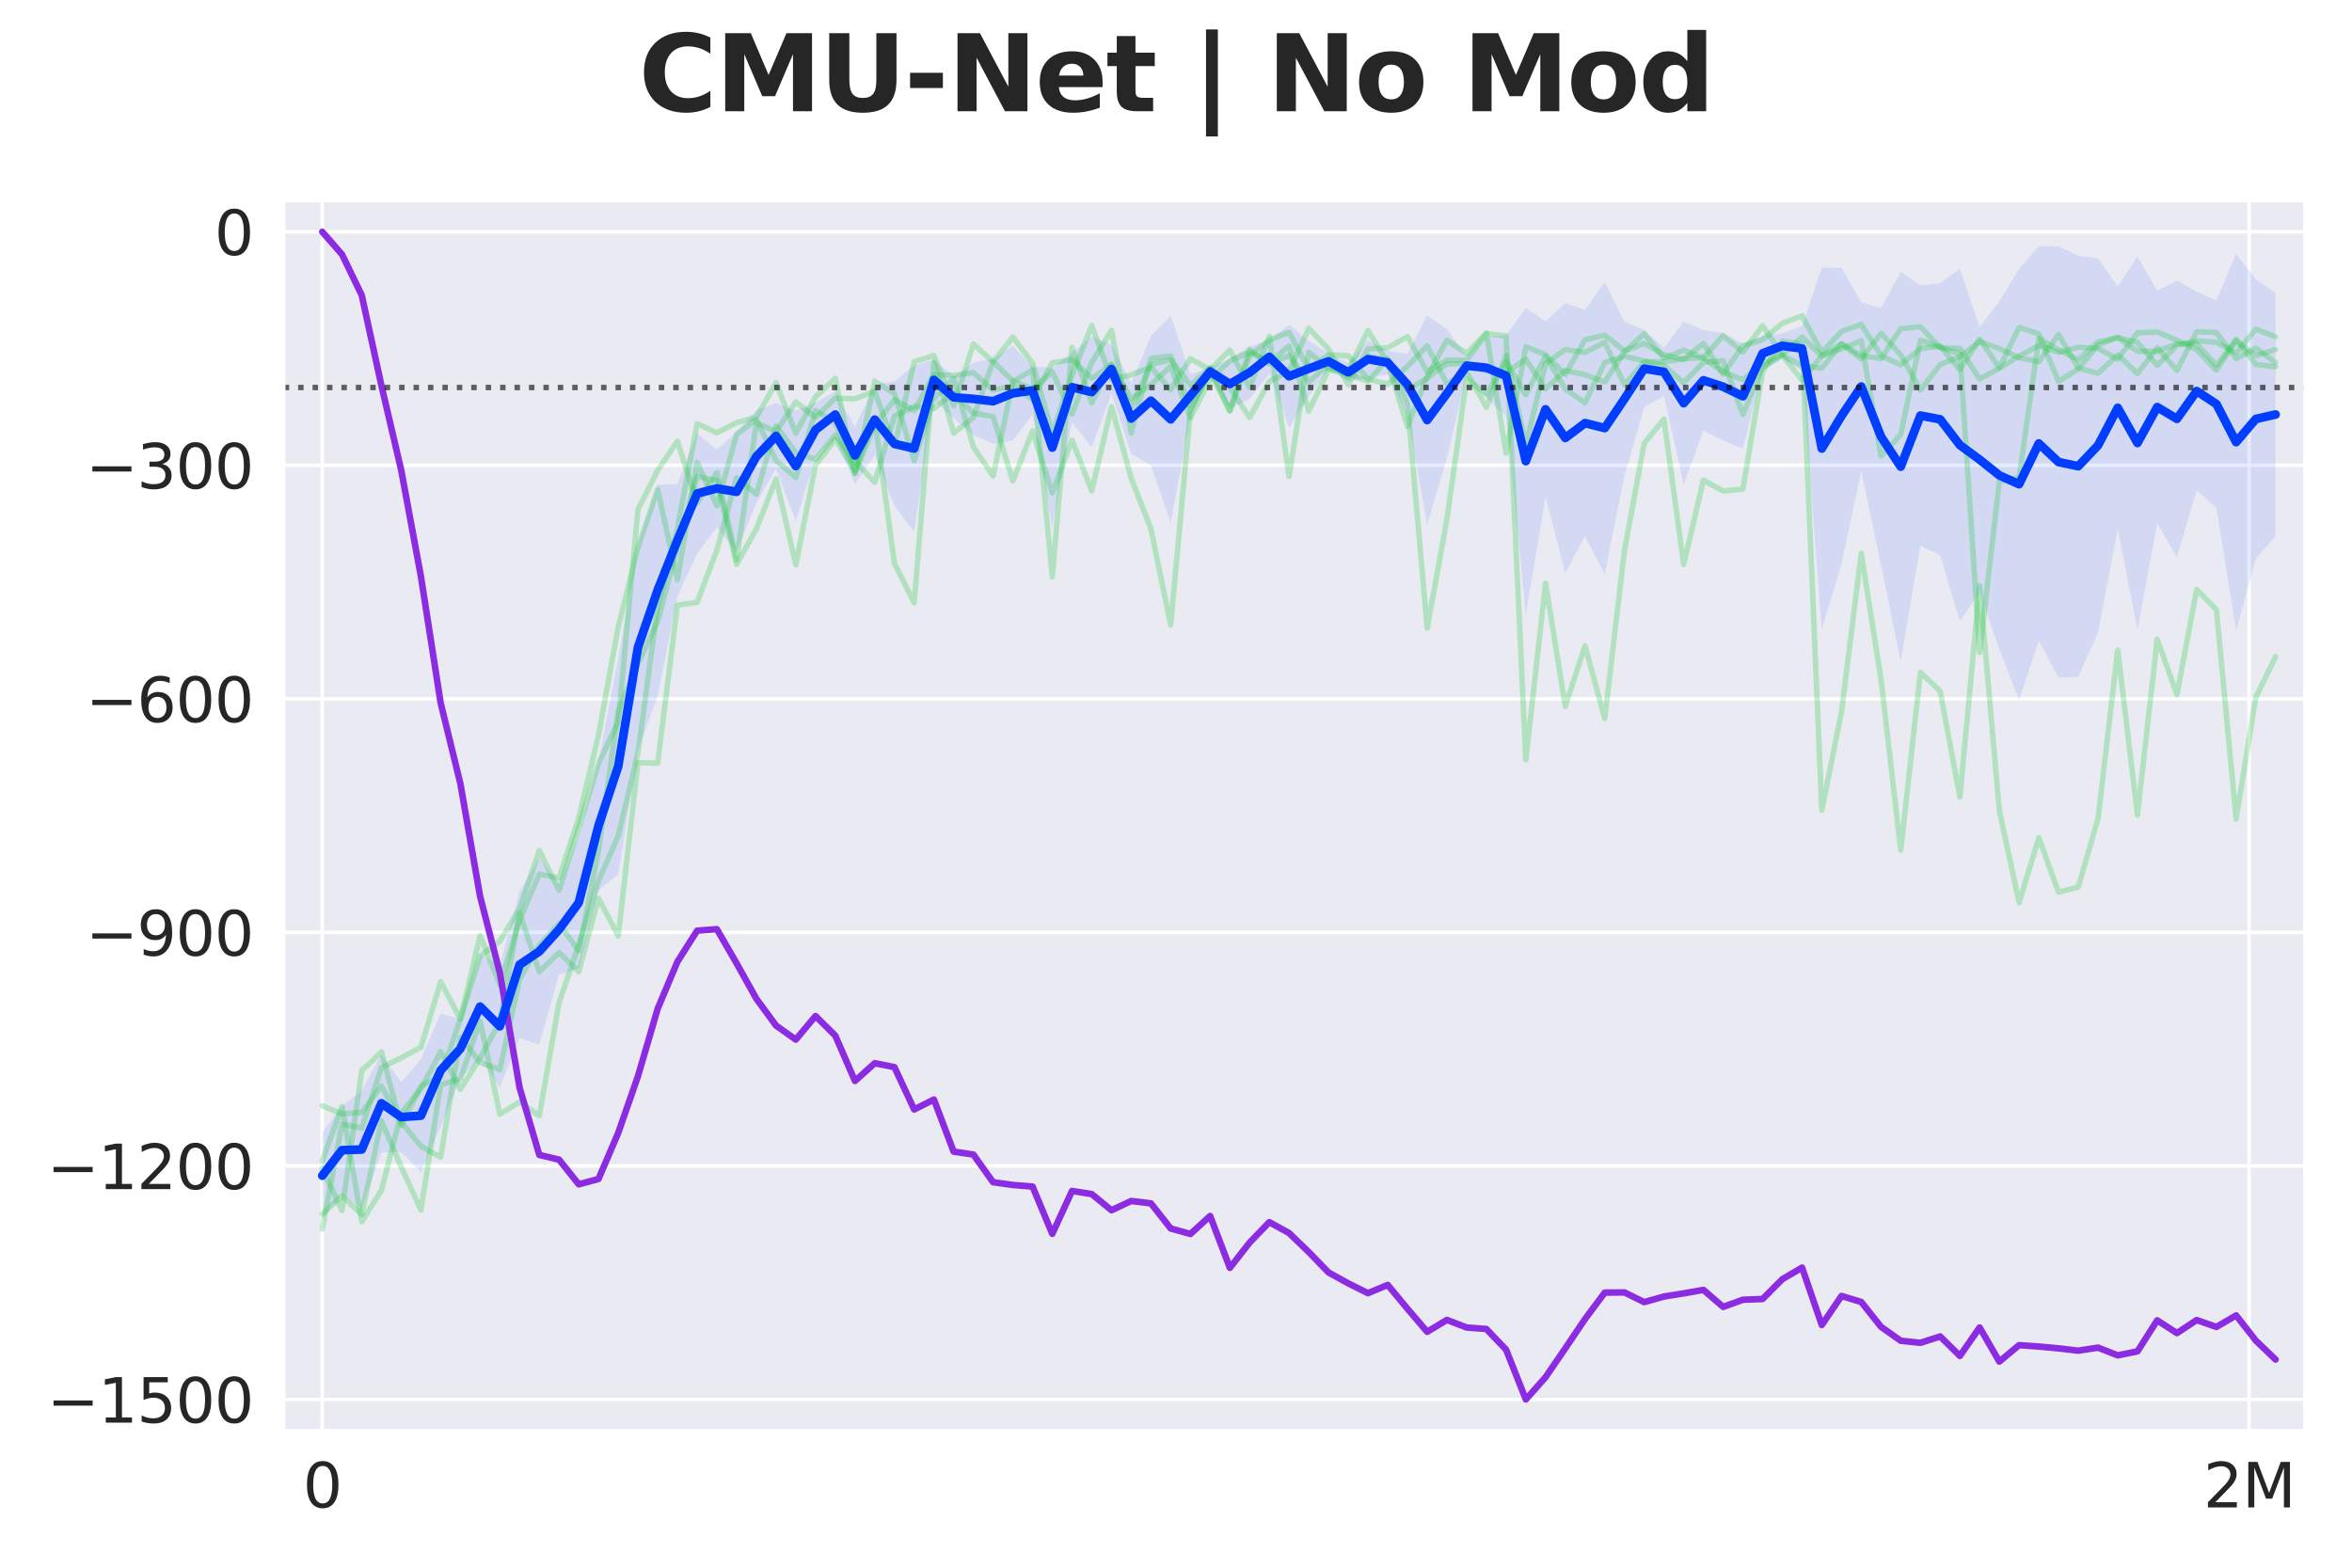 <?xml version="1.0" encoding="utf-8" standalone="no"?>
<!DOCTYPE svg PUBLIC "-//W3C//DTD SVG 1.1//EN"
  "http://www.w3.org/Graphics/SVG/1.1/DTD/svg11.dtd">
<svg xmlns:xlink="http://www.w3.org/1999/xlink" width="540pt" height="360pt" viewBox="0 0 540 360" xmlns="http://www.w3.org/2000/svg" version="1.1">
 <defs>
  <style type="text/css">*{stroke-linejoin: round; stroke-linecap: butt}</style>
 </defs>
 <g id="figure_1">
  <g id="patch_1">
   <path d="M 0 360 
L 540 360 
L 540 0 
L 0 0 
z
" style="fill: #ffffff"/>
  </g>
  <g id="axes_1">
   <g id="patch_2">
    <path d="M 65.14 328.52 
L 529.2 328.52 
L 529.2 46.08 
L 65.14 46.08 
z
" style="fill: #eaeaf2"/>
   </g>
   <g id="matplotlib.axis_1">
    <g id="xtick_1">
     <g id="line2d_1">
      <path d="M 73.988 328.52 
L 73.988 46.08 
" clip-path="url(#pa047e6c166)" style="fill: none; stroke: #ffffff; stroke-width: 0.8; stroke-linecap: round"/>
     </g>
     <g id="text_1">
      <!-- 0 -->
      <g style="fill: #262626" transform="translate(69.534 346.158) scale(0.14 -0.14)">
       <defs>
        <path id="DejaVuSans-30" d="M 2034 4250 
Q 1547 4250 1301 3770 
Q 1056 3291 1056 2328 
Q 1056 1369 1301 889 
Q 1547 409 2034 409 
Q 2525 409 2770 889 
Q 3016 1369 3016 2328 
Q 3016 3291 2770 3770 
Q 2525 4250 2034 4250 
z
M 2034 4750 
Q 2819 4750 3233 4129 
Q 3647 3509 3647 2328 
Q 3647 1150 3233 529 
Q 2819 -91 2034 -91 
Q 1250 -91 836 529 
Q 422 1150 422 2328 
Q 422 3509 836 4129 
Q 1250 4750 2034 4750 
z
" transform="scale(0.016)"/>
       </defs>
       <use xlink:href="#DejaVuSans-30"/>
      </g>
     </g>
    </g>
    <g id="xtick_2">
     <g id="line2d_2">
      <path d="M 516.371 328.52 
L 516.371 46.08 
" clip-path="url(#pa047e6c166)" style="fill: none; stroke: #ffffff; stroke-width: 0.8; stroke-linecap: round"/>
     </g>
     <g id="text_2">
      <!-- 2M -->
      <g style="fill: #262626" transform="translate(505.877 346.158) scale(0.14 -0.14)">
       <defs>
        <path id="DejaVuSans-32" d="M 1228 531 
L 3431 531 
L 3431 0 
L 469 0 
L 469 531 
Q 828 903 1448 1529 
Q 2069 2156 2228 2338 
Q 2531 2678 2651 2914 
Q 2772 3150 2772 3378 
Q 2772 3750 2511 3984 
Q 2250 4219 1831 4219 
Q 1534 4219 1204 4116 
Q 875 4013 500 3803 
L 500 4441 
Q 881 4594 1212 4672 
Q 1544 4750 1819 4750 
Q 2544 4750 2975 4387 
Q 3406 4025 3406 3419 
Q 3406 3131 3298 2873 
Q 3191 2616 2906 2266 
Q 2828 2175 2409 1742 
Q 1991 1309 1228 531 
z
" transform="scale(0.016)"/>
        <path id="DejaVuSans-4d" d="M 628 4666 
L 1569 4666 
L 2759 1491 
L 3956 4666 
L 4897 4666 
L 4897 0 
L 4281 0 
L 4281 4097 
L 3078 897 
L 2444 897 
L 1241 4097 
L 1241 0 
L 628 0 
L 628 4666 
z
" transform="scale(0.016)"/>
       </defs>
       <use xlink:href="#DejaVuSans-32"/>
       <use xlink:href="#DejaVuSans-4d" transform="translate(63.623 0)"/>
      </g>
     </g>
    </g>
   </g>
   <g id="matplotlib.axis_2">
    <g id="ytick_1">
     <g id="line2d_3">
      <path d="M 65.14 321.37 
L 529.2 321.37 
" clip-path="url(#pa047e6c166)" style="fill: none; stroke: #ffffff; stroke-width: 0.8; stroke-linecap: round"/>
     </g>
     <g id="text_3">
      <!-- −1500 -->
      <g style="fill: #262626" transform="translate(10.778 326.689) scale(0.14 -0.14)">
       <defs>
        <path id="DejaVuSans-2212" d="M 678 2272 
L 4684 2272 
L 4684 1741 
L 678 1741 
L 678 2272 
z
" transform="scale(0.016)"/>
        <path id="DejaVuSans-31" d="M 794 531 
L 1825 531 
L 1825 4091 
L 703 3866 
L 703 4441 
L 1819 4666 
L 2450 4666 
L 2450 531 
L 3481 531 
L 3481 0 
L 794 0 
L 794 531 
z
" transform="scale(0.016)"/>
        <path id="DejaVuSans-35" d="M 691 4666 
L 3169 4666 
L 3169 4134 
L 1269 4134 
L 1269 2991 
Q 1406 3038 1543 3061 
Q 1681 3084 1819 3084 
Q 2600 3084 3056 2656 
Q 3513 2228 3513 1497 
Q 3513 744 3044 326 
Q 2575 -91 1722 -91 
Q 1428 -91 1123 -41 
Q 819 9 494 109 
L 494 744 
Q 775 591 1075 516 
Q 1375 441 1709 441 
Q 2250 441 2565 725 
Q 2881 1009 2881 1497 
Q 2881 1984 2565 2268 
Q 2250 2553 1709 2553 
Q 1456 2553 1204 2497 
Q 953 2441 691 2322 
L 691 4666 
z
" transform="scale(0.016)"/>
       </defs>
       <use xlink:href="#DejaVuSans-2212"/>
       <use xlink:href="#DejaVuSans-31" transform="translate(83.789 0)"/>
       <use xlink:href="#DejaVuSans-35" transform="translate(147.412 0)"/>
       <use xlink:href="#DejaVuSans-30" transform="translate(211.035 0)"/>
       <use xlink:href="#DejaVuSans-30" transform="translate(274.658 0)"/>
      </g>
     </g>
    </g>
    <g id="ytick_2">
     <g id="line2d_4">
      <path d="M 65.14 267.742 
L 529.2 267.742 
" clip-path="url(#pa047e6c166)" style="fill: none; stroke: #ffffff; stroke-width: 0.8; stroke-linecap: round"/>
     </g>
     <g id="text_4">
      <!-- −1200 -->
      <g style="fill: #262626" transform="translate(10.778 273.061) scale(0.14 -0.14)">
       <use xlink:href="#DejaVuSans-2212"/>
       <use xlink:href="#DejaVuSans-31" transform="translate(83.789 0)"/>
       <use xlink:href="#DejaVuSans-32" transform="translate(147.412 0)"/>
       <use xlink:href="#DejaVuSans-30" transform="translate(211.035 0)"/>
       <use xlink:href="#DejaVuSans-30" transform="translate(274.658 0)"/>
      </g>
     </g>
    </g>
    <g id="ytick_3">
     <g id="line2d_5">
      <path d="M 65.14 214.114 
L 529.2 214.114 
" clip-path="url(#pa047e6c166)" style="fill: none; stroke: #ffffff; stroke-width: 0.8; stroke-linecap: round"/>
     </g>
     <g id="text_5">
      <!-- −900 -->
      <g style="fill: #262626" transform="translate(19.686 219.433) scale(0.14 -0.14)">
       <defs>
        <path id="DejaVuSans-39" d="M 703 97 
L 703 672 
Q 941 559 1184 500 
Q 1428 441 1663 441 
Q 2288 441 2617 861 
Q 2947 1281 2994 2138 
Q 2813 1869 2534 1725 
Q 2256 1581 1919 1581 
Q 1219 1581 811 2004 
Q 403 2428 403 3163 
Q 403 3881 828 4315 
Q 1253 4750 1959 4750 
Q 2769 4750 3195 4129 
Q 3622 3509 3622 2328 
Q 3622 1225 3098 567 
Q 2575 -91 1691 -91 
Q 1453 -91 1209 -44 
Q 966 3 703 97 
z
M 1959 2075 
Q 2384 2075 2632 2365 
Q 2881 2656 2881 3163 
Q 2881 3666 2632 3958 
Q 2384 4250 1959 4250 
Q 1534 4250 1286 3958 
Q 1038 3666 1038 3163 
Q 1038 2656 1286 2365 
Q 1534 2075 1959 2075 
z
" transform="scale(0.016)"/>
       </defs>
       <use xlink:href="#DejaVuSans-2212"/>
       <use xlink:href="#DejaVuSans-39" transform="translate(83.789 0)"/>
       <use xlink:href="#DejaVuSans-30" transform="translate(147.412 0)"/>
       <use xlink:href="#DejaVuSans-30" transform="translate(211.035 0)"/>
      </g>
     </g>
    </g>
    <g id="ytick_4">
     <g id="line2d_6">
      <path d="M 65.14 160.486 
L 529.2 160.486 
" clip-path="url(#pa047e6c166)" style="fill: none; stroke: #ffffff; stroke-width: 0.8; stroke-linecap: round"/>
     </g>
     <g id="text_6">
      <!-- −600 -->
      <g style="fill: #262626" transform="translate(19.686 165.805) scale(0.14 -0.14)">
       <defs>
        <path id="DejaVuSans-36" d="M 2113 2584 
Q 1688 2584 1439 2293 
Q 1191 2003 1191 1497 
Q 1191 994 1439 701 
Q 1688 409 2113 409 
Q 2538 409 2786 701 
Q 3034 994 3034 1497 
Q 3034 2003 2786 2293 
Q 2538 2584 2113 2584 
z
M 3366 4563 
L 3366 3988 
Q 3128 4100 2886 4159 
Q 2644 4219 2406 4219 
Q 1781 4219 1451 3797 
Q 1122 3375 1075 2522 
Q 1259 2794 1537 2939 
Q 1816 3084 2150 3084 
Q 2853 3084 3261 2657 
Q 3669 2231 3669 1497 
Q 3669 778 3244 343 
Q 2819 -91 2113 -91 
Q 1303 -91 875 529 
Q 447 1150 447 2328 
Q 447 3434 972 4092 
Q 1497 4750 2381 4750 
Q 2619 4750 2861 4703 
Q 3103 4656 3366 4563 
z
" transform="scale(0.016)"/>
       </defs>
       <use xlink:href="#DejaVuSans-2212"/>
       <use xlink:href="#DejaVuSans-36" transform="translate(83.789 0)"/>
       <use xlink:href="#DejaVuSans-30" transform="translate(147.412 0)"/>
       <use xlink:href="#DejaVuSans-30" transform="translate(211.035 0)"/>
      </g>
     </g>
    </g>
    <g id="ytick_5">
     <g id="line2d_7">
      <path d="M 65.14 106.858 
L 529.2 106.858 
" clip-path="url(#pa047e6c166)" style="fill: none; stroke: #ffffff; stroke-width: 0.8; stroke-linecap: round"/>
     </g>
     <g id="text_7">
      <!-- −300 -->
      <g style="fill: #262626" transform="translate(19.686 112.177) scale(0.14 -0.14)">
       <defs>
        <path id="DejaVuSans-33" d="M 2597 2516 
Q 3050 2419 3304 2112 
Q 3559 1806 3559 1356 
Q 3559 666 3084 287 
Q 2609 -91 1734 -91 
Q 1441 -91 1130 -33 
Q 819 25 488 141 
L 488 750 
Q 750 597 1062 519 
Q 1375 441 1716 441 
Q 2309 441 2620 675 
Q 2931 909 2931 1356 
Q 2931 1769 2642 2001 
Q 2353 2234 1838 2234 
L 1294 2234 
L 1294 2753 
L 1863 2753 
Q 2328 2753 2575 2939 
Q 2822 3125 2822 3475 
Q 2822 3834 2567 4026 
Q 2313 4219 1838 4219 
Q 1578 4219 1281 4162 
Q 984 4106 628 3988 
L 628 4550 
Q 988 4650 1302 4700 
Q 1616 4750 1894 4750 
Q 2613 4750 3031 4423 
Q 3450 4097 3450 3541 
Q 3450 3153 3228 2886 
Q 3006 2619 2597 2516 
z
" transform="scale(0.016)"/>
       </defs>
       <use xlink:href="#DejaVuSans-2212"/>
       <use xlink:href="#DejaVuSans-33" transform="translate(83.789 0)"/>
       <use xlink:href="#DejaVuSans-30" transform="translate(147.412 0)"/>
       <use xlink:href="#DejaVuSans-30" transform="translate(211.035 0)"/>
      </g>
     </g>
    </g>
    <g id="ytick_6">
     <g id="line2d_8">
      <path d="M 65.14 53.23 
L 529.2 53.23 
" clip-path="url(#pa047e6c166)" style="fill: none; stroke: #ffffff; stroke-width: 0.8; stroke-linecap: round"/>
     </g>
     <g id="text_8">
      <!-- 0 -->
      <g style="fill: #262626" transform="translate(49.233 58.549) scale(0.14 -0.14)">
       <use xlink:href="#DejaVuSans-30"/>
      </g>
     </g>
    </g>
   </g>
   <g id="FillBetweenPolyCollection_1">
    <path d="M 73.988 259.984 
L 73.988 279.976 
L 78.518 274.205 
L 83.048 277.539 
L 87.578 264.641 
L 92.108 264.546 
L 96.638 269.222 
L 101.168 258.789 
L 105.698 247.674 
L 110.228 243.115 
L 114.758 249.674 
L 119.288 238.359 
L 123.818 239.934 
L 128.348 223.787 
L 132.878 222.394 
L 137.408 204.51 
L 141.938 200.726 
L 146.468 172.448 
L 150.998 159.745 
L 155.528 136.984 
L 160.058 127.142 
L 164.588 121.062 
L 169.118 126.787 
L 173.648 115.474 
L 178.178 107.66 
L 182.708 119.71 
L 187.238 104.978 
L 191.768 100.505 
L 196.298 111.168 
L 200.828 104.481 
L 205.358 116.264 
L 209.888 122.113 
L 214.418 91.919 
L 218.948 96.075 
L 223.478 99.91 
L 228.008 101.903 
L 232.538 101.182 
L 237.068 95.193 
L 241.598 121.126 
L 246.128 96.892 
L 250.658 102.765 
L 255.188 90.445 
L 259.718 104.197 
L 264.248 106.887 
L 268.778 120.075 
L 273.308 95.781 
L 277.838 86.297 
L 282.368 93.953 
L 286.898 91.591 
L 291.428 85.771 
L 295.958 98.256 
L 300.488 91.04 
L 305.018 84.836 
L 309.548 87.684 
L 314.078 86.871 
L 318.608 86.03 
L 323.138 95.417 
L 327.668 120.501 
L 332.198 105.17 
L 336.728 86.026 
L 341.258 91.439 
L 345.788 95.595 
L 350.318 141.079 
L 354.848 114.163 
L 359.378 131.538 
L 363.908 123.196 
L 368.438 131.856 
L 372.968 109.235 
L 377.498 93.559 
L 382.028 90.878 
L 386.558 111.272 
L 391.088 98.891 
L 395.618 101.182 
L 400.148 103.025 
L 404.678 85.218 
L 409.208 82.294 
L 413.738 85.204 
L 418.268 144.565 
L 422.798 129.473 
L 427.328 108.113 
L 431.858 129.754 
L 436.388 151.938 
L 440.918 125.308 
L 445.448 127.54 
L 449.978 142.653 
L 454.508 136.021 
L 459.038 149.146 
L 463.568 160.677 
L 468.098 147.147 
L 472.628 155.63 
L 477.158 155.401 
L 481.688 145.225 
L 486.218 121.544 
L 490.748 144.54 
L 495.278 120.247 
L 499.808 127.942 
L 504.338 112.627 
L 508.868 116.616 
L 513.398 144.83 
L 517.928 128.265 
L 522.458 123.097 
L 522.458 67.278 
L 522.458 67.278 
L 517.928 64.144 
L 513.398 58.226 
L 508.868 68.96 
L 504.338 66.977 
L 499.808 64.425 
L 495.278 66.719 
L 490.748 58.912 
L 486.218 65.759 
L 481.688 59.345 
L 477.158 58.71 
L 472.628 56.589 
L 468.098 56.526 
L 463.568 61.707 
L 459.038 69.172 
L 454.508 75.073 
L 449.978 61.765 
L 445.448 65.05 
L 440.918 65.552 
L 436.388 62.386 
L 431.858 70.757 
L 427.328 69.416 
L 422.798 61.523 
L 418.268 61.434 
L 413.738 74.888 
L 409.208 76.541 
L 404.678 77.083 
L 400.148 78.957 
L 395.618 76.437 
L 391.088 75.769 
L 386.558 73.888 
L 382.028 79.913 
L 377.498 75.748 
L 372.968 73.954 
L 368.438 64.743 
L 363.908 71.125 
L 359.378 69.61 
L 354.848 73.831 
L 350.318 70.705 
L 345.788 76.982 
L 341.258 77.453 
L 336.728 81.923 
L 332.198 75.538 
L 327.668 72.407 
L 323.138 81.224 
L 318.608 80.52 
L 314.078 78.103 
L 309.548 83.314 
L 305.018 81.116 
L 300.488 78.253 
L 295.958 74.55 
L 291.428 78.117 
L 286.898 79.475 
L 282.368 82.427 
L 277.838 84.347 
L 273.308 85.939 
L 268.778 72.522 
L 264.248 77.157 
L 259.718 88.014 
L 255.188 79.08 
L 250.658 77.292 
L 246.128 80.966 
L 241.598 84.431 
L 237.068 84.155 
L 232.538 79.433 
L 228.008 82.374 
L 223.478 83.281 
L 218.948 86.406 
L 214.418 82.564 
L 209.888 83.875 
L 205.358 87.584 
L 200.828 88.246 
L 196.298 98.011 
L 191.768 89.898 
L 187.238 92.437 
L 182.708 94.346 
L 178.178 92.569 
L 173.648 94.196 
L 169.118 99.079 
L 164.588 103.263 
L 160.058 99.51 
L 155.528 111.197 
L 150.998 111.263 
L 146.468 124.854 
L 141.938 151.257 
L 137.408 174.744 
L 132.878 192.17 
L 128.348 203.112 
L 123.818 197.032 
L 119.288 204.713 
L 114.758 221.68 
L 110.228 219.199 
L 105.698 233.991 
L 101.168 232.803 
L 96.638 243.175 
L 92.108 248.504 
L 87.578 242.081 
L 83.048 250.398 
L 78.518 254.033 
L 73.988 259.984 
z
" clip-path="url(#pa047e6c166)" style="fill: #023eff; fill-opacity: 0.1"/>
   </g>
   <g id="line2d_9">
    <path d="M 73.988 278.79 
L 78.518 274.606 
L 83.048 278.879 
L 87.578 257.356 
L 92.108 267.963 
L 96.638 277.827 
L 101.168 249.078 
L 105.698 247.735 
L 110.228 234.441 
L 114.758 255.846 
L 119.288 253.058 
L 123.818 256.213 
L 128.348 230.291 
L 132.878 216.948 
L 137.408 202.293 
L 141.938 191.929 
L 146.468 172.906 
L 150.998 139.236 
L 155.528 121.359 
L 160.058 97.286 
L 164.588 99.384 
L 169.118 97.045 
L 173.648 95.821 
L 178.178 87.903 
L 182.708 99.482 
L 187.238 91.132 
L 191.768 86.874 
L 196.298 108.778 
L 200.828 87.525 
L 205.358 90.398 
L 209.888 105.824 
L 214.418 91.506 
L 218.948 86.895 
L 223.478 102.645 
L 228.008 109.283 
L 232.538 87.62 
L 237.068 84.912 
L 241.598 132.493 
L 246.128 79.765 
L 250.658 92.532 
L 255.188 83.622 
L 259.718 91.539 
L 264.248 88.323 
L 268.778 84.127 
L 273.308 95.904 
L 277.838 87.122 
L 282.368 82.869 
L 286.898 80.847 
L 291.428 83.181 
L 295.958 79.439 
L 300.488 94.404 
L 305.018 84.943 
L 309.548 85.751 
L 314.078 87.601 
L 318.608 82.308 
L 323.138 92.686 
L 327.668 144.248 
L 332.198 119.293 
L 336.728 86.983 
L 341.258 90.5 
L 345.788 83.063 
L 350.318 90.651 
L 354.848 81.791 
L 359.378 89.335 
L 363.908 92.492 
L 368.438 83.259 
L 372.968 81.825 
L 377.498 82.844 
L 382.028 83.925 
L 386.558 87.909 
L 391.088 83.2 
L 395.618 82.838 
L 400.148 95.203 
L 404.678 84.262 
L 409.208 81.591 
L 413.738 87.323 
L 418.268 81.68 
L 422.798 78.928 
L 427.328 82.418 
L 431.858 76.53 
L 436.388 81.474 
L 440.918 89.571 
L 445.448 83.708 
L 449.978 81.914 
L 454.508 78.42 
L 459.038 80.054 
L 463.568 82.156 
L 468.098 83.054 
L 472.628 76.79 
L 477.158 84.524 
L 481.688 85.713 
L 486.218 81.51 
L 490.748 85.773 
L 495.278 79.848 
L 499.808 85.057 
L 504.338 76.163 
L 508.868 76.365 
L 513.398 82.364 
L 517.928 79.961 
L 522.458 83.263 
" clip-path="url(#pa047e6c166)" style="fill: none; stroke: #1ac938; stroke-opacity: 0.27; stroke-width: 1.25; stroke-linecap: round"/>
   </g>
   <g id="line2d_10">
    <path d="M 73.988 268.316 
L 78.518 277.999 
L 83.048 245.88 
L 87.578 241.559 
L 92.108 258.465 
L 96.638 249.401 
L 101.168 247.24 
L 105.698 234.038 
L 110.228 214.874 
L 114.758 226.14 
L 119.288 211.359 
L 123.818 200.709 
L 128.348 201.625 
L 132.878 187.831 
L 137.408 168.83 
L 141.938 143.946 
L 146.468 125.715 
L 150.998 112.351 
L 155.528 133.154 
L 160.058 106.183 
L 164.588 116.162 
L 169.118 99.755 
L 173.648 96.309 
L 178.178 105.759 
L 182.708 109.691 
L 187.238 94.25 
L 191.768 96.966 
L 196.298 108.567 
L 200.828 97.592 
L 205.358 91.827 
L 209.888 94.304 
L 214.418 85.97 
L 218.948 86.213 
L 223.478 85.603 
L 228.008 89.607 
L 232.538 88.597 
L 237.068 91.78 
L 241.598 83.302 
L 246.128 82.58 
L 250.658 86.863 
L 255.188 83.793 
L 259.718 93.597 
L 264.248 83.684 
L 268.778 82.596 
L 273.308 88.445 
L 277.838 84.483 
L 282.368 88.953 
L 286.898 95.894 
L 291.428 87.624 
L 295.958 85.245 
L 300.488 75.381 
L 305.018 80.175 
L 309.548 88.345 
L 314.078 80.142 
L 318.608 79.847 
L 323.138 77.299 
L 327.668 85.366 
L 332.198 82.675 
L 336.728 82.704 
L 341.258 76.602 
L 345.788 77.159 
L 350.318 174.504 
L 354.848 133.935 
L 359.378 162.228 
L 363.908 148.295 
L 368.438 164.989 
L 372.968 126.406 
L 377.498 101.782 
L 382.028 96.238 
L 386.558 129.632 
L 391.088 110.265 
L 395.618 112.743 
L 400.148 112.313 
L 404.678 85.337 
L 409.208 78.352 
L 413.738 79.009 
L 418.268 186.095 
L 422.798 163.397 
L 427.328 127.053 
L 431.858 155.961 
L 436.388 195.258 
L 440.918 154.391 
L 445.448 158.706 
L 449.978 183.034 
L 454.508 134.532 
L 459.038 186.165 
L 463.568 207.286 
L 468.098 192.354 
L 472.628 204.903 
L 477.158 203.681 
L 481.688 188.012 
L 486.218 149.288 
L 490.748 187.13 
L 495.278 146.788 
L 499.808 159.51 
L 504.338 135.374 
L 508.868 140.005 
L 513.398 188.068 
L 517.928 160.102 
L 522.458 150.797 
" clip-path="url(#pa047e6c166)" style="fill: none; stroke: #1ac938; stroke-opacity: 0.27; stroke-width: 1.25; stroke-linecap: round"/>
   </g>
   <g id="line2d_11">
    <path d="M 73.988 266.611 
L 78.518 254.102 
L 83.048 280.55 
L 87.578 273.314 
L 92.108 255.597 
L 96.638 250.045 
L 101.168 241.475 
L 105.698 250.157 
L 110.228 242.973 
L 114.758 234.643 
L 119.288 209.611 
L 123.818 223.147 
L 128.348 218.761 
L 132.878 223.143 
L 137.408 206.278 
L 141.938 214.916 
L 146.468 175.139 
L 150.998 175.258 
L 155.528 138.967 
L 160.058 138.339 
L 164.588 126.321 
L 169.118 109.676 
L 173.648 113.502 
L 178.178 97.819 
L 182.708 103.967 
L 187.238 105.472 
L 191.768 99.896 
L 196.298 105.919 
L 200.828 110.757 
L 205.358 95.558 
L 209.888 93.351 
L 214.418 93.784 
L 218.948 90.356 
L 223.478 94.873 
L 228.008 95.642 
L 232.538 110.465 
L 237.068 98.936 
L 241.598 113.206 
L 246.128 101.06 
L 250.658 112.734 
L 255.188 93.38 
L 259.718 109.829 
L 264.248 121.48 
L 268.778 143.547 
L 273.308 94.296 
L 277.838 84.55 
L 282.368 94.48 
L 286.898 80.248 
L 291.428 83.568 
L 295.958 81.652 
L 300.488 87.699 
L 305.018 83.643 
L 309.548 86.563 
L 314.078 81.802 
L 318.608 82.663 
L 323.138 89.563 
L 327.668 86.81 
L 332.198 83.538 
L 336.728 83.561 
L 341.258 85.125 
L 345.788 85.493 
L 350.318 82.507 
L 354.848 89.292 
L 359.378 85.091 
L 363.908 86.044 
L 368.438 87.718 
L 372.968 80.77 
L 377.498 76.64 
L 382.028 82.238 
L 386.558 80.421 
L 391.088 82.178 
L 395.618 85.449 
L 400.148 87.196 
L 404.678 83.375 
L 409.208 81.416 
L 413.738 77.403 
L 418.268 81.764 
L 422.798 80.082 
L 427.328 78.236 
L 431.858 104.734 
L 436.388 99.796 
L 440.918 78.093 
L 445.448 79.796 
L 449.978 80.026 
L 454.508 87.063 
L 459.038 84.557 
L 463.568 81.759 
L 468.098 79.357 
L 472.628 80.91 
L 477.158 79.757 
L 481.688 79.983 
L 486.218 82.477 
L 490.748 76.407 
L 495.278 76.233 
L 499.808 78.128 
L 504.338 80.296 
L 508.868 85.029 
L 513.398 78.224 
L 517.928 81.695 
L 522.458 80.265 
" clip-path="url(#pa047e6c166)" style="fill: none; stroke: #1ac938; stroke-opacity: 0.27; stroke-width: 1.25; stroke-linecap: round"/>
   </g>
   <g id="line2d_12">
    <path d="M 73.988 282.246 
L 78.518 258.114 
L 83.048 259.071 
L 87.578 245.16 
L 92.108 242.927 
L 96.638 240.489 
L 101.168 225.438 
L 105.698 234.019 
L 110.228 219.528 
L 114.758 216.134 
L 119.288 208.723 
L 123.818 195.3 
L 128.348 204.458 
L 132.878 190.101 
L 137.408 175.34 
L 141.938 165.758 
L 146.468 117.016 
L 150.998 108 
L 155.528 101.333 
L 160.058 115.473 
L 164.588 108.523 
L 169.118 128.577 
L 173.648 97.074 
L 178.178 99.108 
L 182.708 92.304 
L 187.238 95.877 
L 191.768 91.423 
L 196.298 91.59 
L 200.828 89.837 
L 205.358 102.481 
L 209.888 83.077 
L 214.418 81.651 
L 218.948 93.26 
L 223.478 78.996 
L 228.008 83.105 
L 232.538 77.398 
L 237.068 83.407 
L 241.598 99.468 
L 246.128 86.154 
L 250.658 74.746 
L 255.188 87.156 
L 259.718 86.082 
L 264.248 84.326 
L 268.778 89.478 
L 273.308 82.368 
L 277.838 84.913 
L 282.368 80.391 
L 286.898 88.957 
L 291.428 77.263 
L 295.958 109.38 
L 300.488 80.905 
L 305.018 84.661 
L 309.548 85.135 
L 314.078 75.887 
L 318.608 83.293 
L 323.138 97.921 
L 327.668 86.447 
L 332.198 78.115 
L 336.728 81.153 
L 341.258 76.479 
L 345.788 104.093 
L 350.318 79.625 
L 354.848 81.464 
L 359.378 85.973 
L 363.908 78.036 
L 368.438 76.946 
L 372.968 80.587 
L 377.498 78.881 
L 382.028 81.489 
L 386.558 82.567 
L 391.088 78.849 
L 395.618 85.926 
L 400.148 79.404 
L 404.678 78.006 
L 409.208 74.211 
L 413.738 72.523 
L 418.268 80.911 
L 422.798 76.113 
L 427.328 74.497 
L 431.858 81.682 
L 436.388 83.792 
L 440.918 80.067 
L 445.448 79.475 
L 449.978 84.859 
L 454.508 77.891 
L 459.038 84.449 
L 463.568 75.168 
L 468.098 76.688 
L 472.628 87.598 
L 477.158 84.704 
L 481.688 79.239 
L 486.218 77.439 
L 490.748 80.703 
L 495.278 80.651 
L 499.808 78.953 
L 504.338 78.911 
L 508.868 83.936 
L 513.398 77.94 
L 517.928 83.675 
L 522.458 84.253 
" clip-path="url(#pa047e6c166)" style="fill: none; stroke: #1ac938; stroke-opacity: 0.27; stroke-width: 1.25; stroke-linecap: round"/>
   </g>
   <g id="line2d_13">
    <path d="M 73.988 253.936 
L 78.518 255.775 
L 83.048 255.463 
L 87.578 249.417 
L 92.108 257.673 
L 96.638 263.229 
L 101.168 265.749 
L 105.698 238.215 
L 110.228 243.971 
L 114.758 245.621 
L 119.288 224.929 
L 123.818 217.044 
L 128.348 212.113 
L 132.878 218.386 
L 137.408 195.395 
L 141.938 163.41 
L 146.468 152.48 
L 150.998 142.675 
L 155.528 125.641 
L 160.058 109.35 
L 164.588 110.424 
L 169.118 129.613 
L 173.648 121.469 
L 178.178 109.983 
L 182.708 129.699 
L 187.238 106.806 
L 191.768 100.848 
L 196.298 108.094 
L 200.828 96.107 
L 205.358 129.356 
L 209.888 138.412 
L 214.418 83.299 
L 218.948 99.477 
L 223.478 95.858 
L 228.008 83.056 
L 232.538 87.459 
L 237.068 89.337 
L 241.598 85.423 
L 246.128 95.085 
L 250.658 83.268 
L 255.188 75.862 
L 259.718 99.48 
L 264.248 82.296 
L 268.778 81.746 
L 273.308 93.287 
L 277.838 85.543 
L 282.368 94.257 
L 286.898 81.721 
L 291.428 78.084 
L 295.958 76.298 
L 300.488 84.844 
L 305.018 81.458 
L 309.548 81.699 
L 314.078 87.005 
L 318.608 88.265 
L 323.138 84.131 
L 327.668 79.4 
L 332.198 88.146 
L 336.728 85.474 
L 341.258 93.524 
L 345.788 81.634 
L 350.318 102.171 
L 354.848 83.503 
L 359.378 80.243 
L 363.908 80.933 
L 368.438 78.586 
L 372.968 88.383 
L 377.498 83.121 
L 382.028 83.086 
L 386.558 82.373 
L 391.088 82.158 
L 395.618 77.091 
L 400.148 80.839 
L 404.678 74.773 
L 409.208 81.517 
L 413.738 83.973 
L 418.268 84.548 
L 422.798 78.969 
L 427.328 81.619 
L 431.858 82.371 
L 436.388 75.489 
L 440.918 75.029 
L 445.448 79.789 
L 449.978 81.214 
L 454.508 149.828 
L 459.038 110.57 
L 463.568 109.589 
L 468.098 77.729 
L 472.628 80.347 
L 477.158 82.613 
L 481.688 78.477 
L 486.218 77.544 
L 490.748 78.618 
L 495.278 83.896 
L 499.808 79.269 
L 504.338 78.268 
L 508.868 78.604 
L 513.398 81.044 
L 517.928 75.588 
L 522.458 77.358 
" clip-path="url(#pa047e6c166)" style="fill: none; stroke: #1ac938; stroke-opacity: 0.27; stroke-width: 1.25; stroke-linecap: round"/>
   </g>
   <g id="line2d_14">
    <path d="M 73.988 53.23 
L 78.518 58.417 
L 83.048 67.773 
L 87.578 88.572 
L 92.108 107.935 
L 96.638 132.357 
L 101.168 161.414 
L 105.698 179.957 
L 110.228 205.865 
L 114.758 223.384 
L 119.288 249.741 
L 123.818 265.218 
L 128.348 266.29 
L 132.878 271.967 
L 137.408 270.741 
L 141.938 260.163 
L 146.468 247.14 
L 150.998 231.64 
L 155.528 220.852 
L 160.058 213.711 
L 164.588 213.376 
L 169.118 221.216 
L 173.648 229.336 
L 178.178 235.518 
L 182.708 238.735 
L 187.238 233.317 
L 191.768 237.812 
L 196.298 248.24 
L 200.828 244.151 
L 205.358 245.062 
L 209.888 254.778 
L 214.418 252.494 
L 218.948 264.455 
L 223.478 265.132 
L 228.008 271.48 
L 232.538 272.112 
L 237.068 272.482 
L 241.598 283.336 
L 246.128 273.486 
L 250.658 274.209 
L 255.188 277.918 
L 259.718 275.791 
L 264.248 276.342 
L 268.778 282.103 
L 273.308 283.372 
L 277.838 279.233 
L 282.368 291.148 
L 286.898 285.355 
L 291.428 280.649 
L 295.958 283.158 
L 300.488 287.526 
L 305.018 292.205 
L 309.548 294.706 
L 314.078 296.96 
L 318.608 295.065 
L 323.138 300.531 
L 327.668 305.834 
L 332.198 303.1 
L 336.728 304.84 
L 341.258 305.188 
L 345.788 309.932 
L 350.318 321.37 
L 354.848 316.252 
L 359.378 309.632 
L 363.908 302.902 
L 368.438 296.835 
L 372.968 296.792 
L 377.498 299.017 
L 382.028 297.733 
L 386.558 297.008 
L 391.088 296.207 
L 395.618 300.111 
L 400.148 298.475 
L 404.678 298.298 
L 409.208 293.752 
L 413.738 291.087 
L 418.268 304.27 
L 422.798 297.604 
L 427.328 298.978 
L 431.858 304.684 
L 436.388 307.886 
L 440.918 308.366 
L 445.448 306.895 
L 449.978 311.368 
L 454.508 304.843 
L 459.038 312.67 
L 463.568 308.893 
L 468.098 309.216 
L 472.628 309.636 
L 477.158 310.167 
L 481.688 309.468 
L 486.218 311.241 
L 490.748 310.323 
L 495.278 303.2 
L 499.808 306.131 
L 504.338 303.131 
L 508.868 304.72 
L 513.398 302.066 
L 517.928 307.852 
L 522.458 312.208 
" clip-path="url(#pa047e6c166)" style="fill: none; stroke: #8b2be2; stroke-width: 1.5; stroke-linecap: round"/>
   </g>
   <g id="line2d_15">
    <path d="M 73.988 269.98 
L 78.518 264.119 
L 83.048 263.969 
L 87.578 253.361 
L 92.108 256.525 
L 96.638 256.198 
L 101.168 245.796 
L 105.698 240.833 
L 110.228 231.157 
L 114.758 235.677 
L 119.288 221.536 
L 123.818 218.483 
L 128.348 213.45 
L 132.878 207.282 
L 137.408 189.627 
L 141.938 175.992 
L 146.468 148.651 
L 150.998 135.504 
L 155.528 124.091 
L 160.058 113.326 
L 164.588 112.163 
L 169.118 112.933 
L 173.648 104.835 
L 178.178 100.114 
L 182.708 107.028 
L 187.238 98.707 
L 191.768 95.201 
L 196.298 104.59 
L 200.828 96.364 
L 205.358 101.924 
L 209.888 102.994 
L 214.418 87.242 
L 218.948 91.24 
L 223.478 91.595 
L 228.008 92.139 
L 232.538 90.308 
L 237.068 89.674 
L 241.598 102.779 
L 246.128 88.929 
L 250.658 90.029 
L 255.188 84.763 
L 259.718 96.106 
L 264.248 92.022 
L 268.778 96.299 
L 273.308 90.86 
L 277.838 85.322 
L 282.368 88.19 
L 286.898 85.533 
L 291.428 81.944 
L 295.958 86.403 
L 300.488 84.646 
L 305.018 82.976 
L 309.548 85.499 
L 314.078 82.487 
L 318.608 83.275 
L 323.138 88.32 
L 327.668 96.454 
L 332.198 90.354 
L 336.728 83.975 
L 341.258 84.446 
L 345.788 86.288 
L 350.318 105.892 
L 354.848 93.997 
L 359.378 100.574 
L 363.908 97.16 
L 368.438 98.3 
L 372.968 91.594 
L 377.498 84.654 
L 382.028 85.395 
L 386.558 92.58 
L 391.088 87.33 
L 395.618 88.81 
L 400.148 90.991 
L 404.678 81.151 
L 409.208 79.417 
L 413.738 80.046 
L 418.268 102.999 
L 422.798 95.498 
L 427.328 88.765 
L 431.858 100.255 
L 436.388 107.162 
L 440.918 95.43 
L 445.448 96.295 
L 449.978 102.209 
L 454.508 105.547 
L 459.038 109.159 
L 463.568 111.192 
L 468.098 101.837 
L 472.628 106.109 
L 477.158 107.056 
L 481.688 102.285 
L 486.218 93.652 
L 490.748 101.726 
L 495.278 93.483 
L 499.808 96.184 
L 504.338 89.802 
L 508.868 92.788 
L 513.398 101.528 
L 517.928 96.204 
L 522.458 95.187 
" clip-path="url(#pa047e6c166)" style="fill: none; stroke: #023eff; stroke-width: 2; stroke-linecap: round"/>
   </g>
   <g id="line2d_16">
    <path d="M 65.14 88.982 
L 529.2 88.982 
" clip-path="url(#pa047e6c166)" style="fill: none; stroke-dasharray: 1.25,2.062; stroke-dashoffset: 0; stroke: #000000; stroke-opacity: 0.6; stroke-width: 1.25"/>
   </g>
   <g id="patch_3">
    <path d="M 65.14 328.52 
L 65.14 46.08 
" style="fill: none; stroke: #ffffff; stroke-width: 0.8; stroke-linejoin: miter; stroke-linecap: square"/>
   </g>
   <g id="patch_4">
    <path d="M 529.2 328.52 
L 529.2 46.08 
" style="fill: none; stroke: #ffffff; stroke-width: 0.8; stroke-linejoin: miter; stroke-linecap: square"/>
   </g>
   <g id="patch_5">
    <path d="M 65.14 328.52 
L 529.2 328.52 
" style="fill: none; stroke: #ffffff; stroke-width: 0.8; stroke-linejoin: miter; stroke-linecap: square"/>
   </g>
   <g id="patch_6">
    <path d="M 65.14 46.08 
L 529.2 46.08 
" style="fill: none; stroke: #ffffff; stroke-width: 0.8; stroke-linejoin: miter; stroke-linecap: square"/>
   </g>
  </g>
  <g id="text_9">
   <!-- CMU-Net | No Mod -->
   <g style="fill: #262626" transform="translate(146.631 25.541) scale(0.24 -0.24)">
    <defs>
     <path id="DejaVuSans-Bold-43" d="M 4288 256 
Q 3956 84 3597 -3 
Q 3238 -91 2847 -91 
Q 1681 -91 1000 561 
Q 319 1213 319 2328 
Q 319 3447 1000 4098 
Q 1681 4750 2847 4750 
Q 3238 4750 3597 4662 
Q 3956 4575 4288 4403 
L 4288 3438 
Q 3953 3666 3628 3772 
Q 3303 3878 2944 3878 
Q 2300 3878 1931 3465 
Q 1563 3053 1563 2328 
Q 1563 1606 1931 1193 
Q 2300 781 2944 781 
Q 3303 781 3628 887 
Q 3953 994 4288 1222 
L 4288 256 
z
" transform="scale(0.016)"/>
     <path id="DejaVuSans-Bold-4d" d="M 588 4666 
L 2119 4666 
L 3181 2169 
L 4250 4666 
L 5778 4666 
L 5778 0 
L 4641 0 
L 4641 3413 
L 3566 897 
L 2803 897 
L 1728 3413 
L 1728 0 
L 588 0 
L 588 4666 
z
" transform="scale(0.016)"/>
     <path id="DejaVuSans-Bold-55" d="M 588 4666 
L 1791 4666 
L 1791 1869 
Q 1791 1291 1980 1042 
Q 2169 794 2597 794 
Q 3028 794 3217 1042 
Q 3406 1291 3406 1869 
L 3406 4666 
L 4609 4666 
L 4609 1869 
Q 4609 878 4112 393 
Q 3616 -91 2597 -91 
Q 1581 -91 1084 393 
Q 588 878 588 1869 
L 588 4666 
z
" transform="scale(0.016)"/>
     <path id="DejaVuSans-Bold-2d" d="M 347 2297 
L 2309 2297 
L 2309 1388 
L 347 1388 
L 347 2297 
z
" transform="scale(0.016)"/>
     <path id="DejaVuSans-Bold-4e" d="M 588 4666 
L 1931 4666 
L 3628 1466 
L 3628 4666 
L 4769 4666 
L 4769 0 
L 3425 0 
L 1728 3200 
L 1728 0 
L 588 0 
L 588 4666 
z
" transform="scale(0.016)"/>
     <path id="DejaVuSans-Bold-65" d="M 4031 1759 
L 4031 1441 
L 1416 1441 
Q 1456 1047 1700 850 
Q 1944 653 2381 653 
Q 2734 653 3104 758 
Q 3475 863 3866 1075 
L 3866 213 
Q 3469 63 3072 -14 
Q 2675 -91 2278 -91 
Q 1328 -91 801 392 
Q 275 875 275 1747 
Q 275 2603 792 3093 
Q 1309 3584 2216 3584 
Q 3041 3584 3536 3087 
Q 4031 2591 4031 1759 
z
M 2881 2131 
Q 2881 2450 2695 2645 
Q 2509 2841 2209 2841 
Q 1884 2841 1681 2658 
Q 1478 2475 1428 2131 
L 2881 2131 
z
" transform="scale(0.016)"/>
     <path id="DejaVuSans-Bold-74" d="M 1759 4494 
L 1759 3500 
L 2913 3500 
L 2913 2700 
L 1759 2700 
L 1759 1216 
Q 1759 972 1856 886 
Q 1953 800 2241 800 
L 2816 800 
L 2816 0 
L 1856 0 
Q 1194 0 917 276 
Q 641 553 641 1216 
L 641 2700 
L 84 2700 
L 84 3500 
L 641 3500 
L 641 4494 
L 1759 4494 
z
" transform="scale(0.016)"/>
     <path id="DejaVuSans-Bold-20" transform="scale(0.016)"/>
     <path id="DejaVuSans-Bold-7c" d="M 1522 4891 
L 1522 -1509 
L 813 -1509 
L 813 4891 
L 1522 4891 
z
" transform="scale(0.016)"/>
     <path id="DejaVuSans-Bold-6f" d="M 2203 2784 
Q 1831 2784 1636 2517 
Q 1441 2250 1441 1747 
Q 1441 1244 1636 976 
Q 1831 709 2203 709 
Q 2569 709 2762 976 
Q 2956 1244 2956 1747 
Q 2956 2250 2762 2517 
Q 2569 2784 2203 2784 
z
M 2203 3584 
Q 3106 3584 3614 3096 
Q 4122 2609 4122 1747 
Q 4122 884 3614 396 
Q 3106 -91 2203 -91 
Q 1297 -91 786 396 
Q 275 884 275 1747 
Q 275 2609 786 3096 
Q 1297 3584 2203 3584 
z
" transform="scale(0.016)"/>
     <path id="DejaVuSans-Bold-64" d="M 2919 2988 
L 2919 4863 
L 4044 4863 
L 4044 0 
L 2919 0 
L 2919 506 
Q 2688 197 2409 53 
Q 2131 -91 1766 -91 
Q 1119 -91 703 423 
Q 288 938 288 1747 
Q 288 2556 703 3070 
Q 1119 3584 1766 3584 
Q 2128 3584 2408 3439 
Q 2688 3294 2919 2988 
z
M 2181 722 
Q 2541 722 2730 984 
Q 2919 1247 2919 1747 
Q 2919 2247 2730 2509 
Q 2541 2772 2181 2772 
Q 1825 2772 1636 2509 
Q 1447 2247 1447 1747 
Q 1447 1247 1636 984 
Q 1825 722 2181 722 
z
" transform="scale(0.016)"/>
    </defs>
    <use xlink:href="#DejaVuSans-Bold-43"/>
    <use xlink:href="#DejaVuSans-Bold-4d" transform="translate(73.389 0)"/>
    <use xlink:href="#DejaVuSans-Bold-55" transform="translate(172.9 0)"/>
    <use xlink:href="#DejaVuSans-Bold-2d" transform="translate(254.102 0)"/>
    <use xlink:href="#DejaVuSans-Bold-4e" transform="translate(295.605 0)"/>
    <use xlink:href="#DejaVuSans-Bold-65" transform="translate(379.297 0)"/>
    <use xlink:href="#DejaVuSans-Bold-74" transform="translate(447.119 0)"/>
    <use xlink:href="#DejaVuSans-Bold-20" transform="translate(494.922 0)"/>
    <use xlink:href="#DejaVuSans-Bold-7c" transform="translate(529.736 0)"/>
    <use xlink:href="#DejaVuSans-Bold-20" transform="translate(566.26 0)"/>
    <use xlink:href="#DejaVuSans-Bold-4e" transform="translate(601.074 0)"/>
    <use xlink:href="#DejaVuSans-Bold-6f" transform="translate(684.766 0)"/>
    <use xlink:href="#DejaVuSans-Bold-20" transform="translate(753.467 0)"/>
    <use xlink:href="#DejaVuSans-Bold-4d" transform="translate(788.281 0)"/>
    <use xlink:href="#DejaVuSans-Bold-6f" transform="translate(887.793 0)"/>
    <use xlink:href="#DejaVuSans-Bold-64" transform="translate(956.494 0)"/>
   </g>
  </g>
 </g>
 <defs>
  <clipPath id="pa047e6c166">
   <rect x="65.14" y="46.08" width="464.06" height="282.44"/>
  </clipPath>
 </defs>
</svg>

